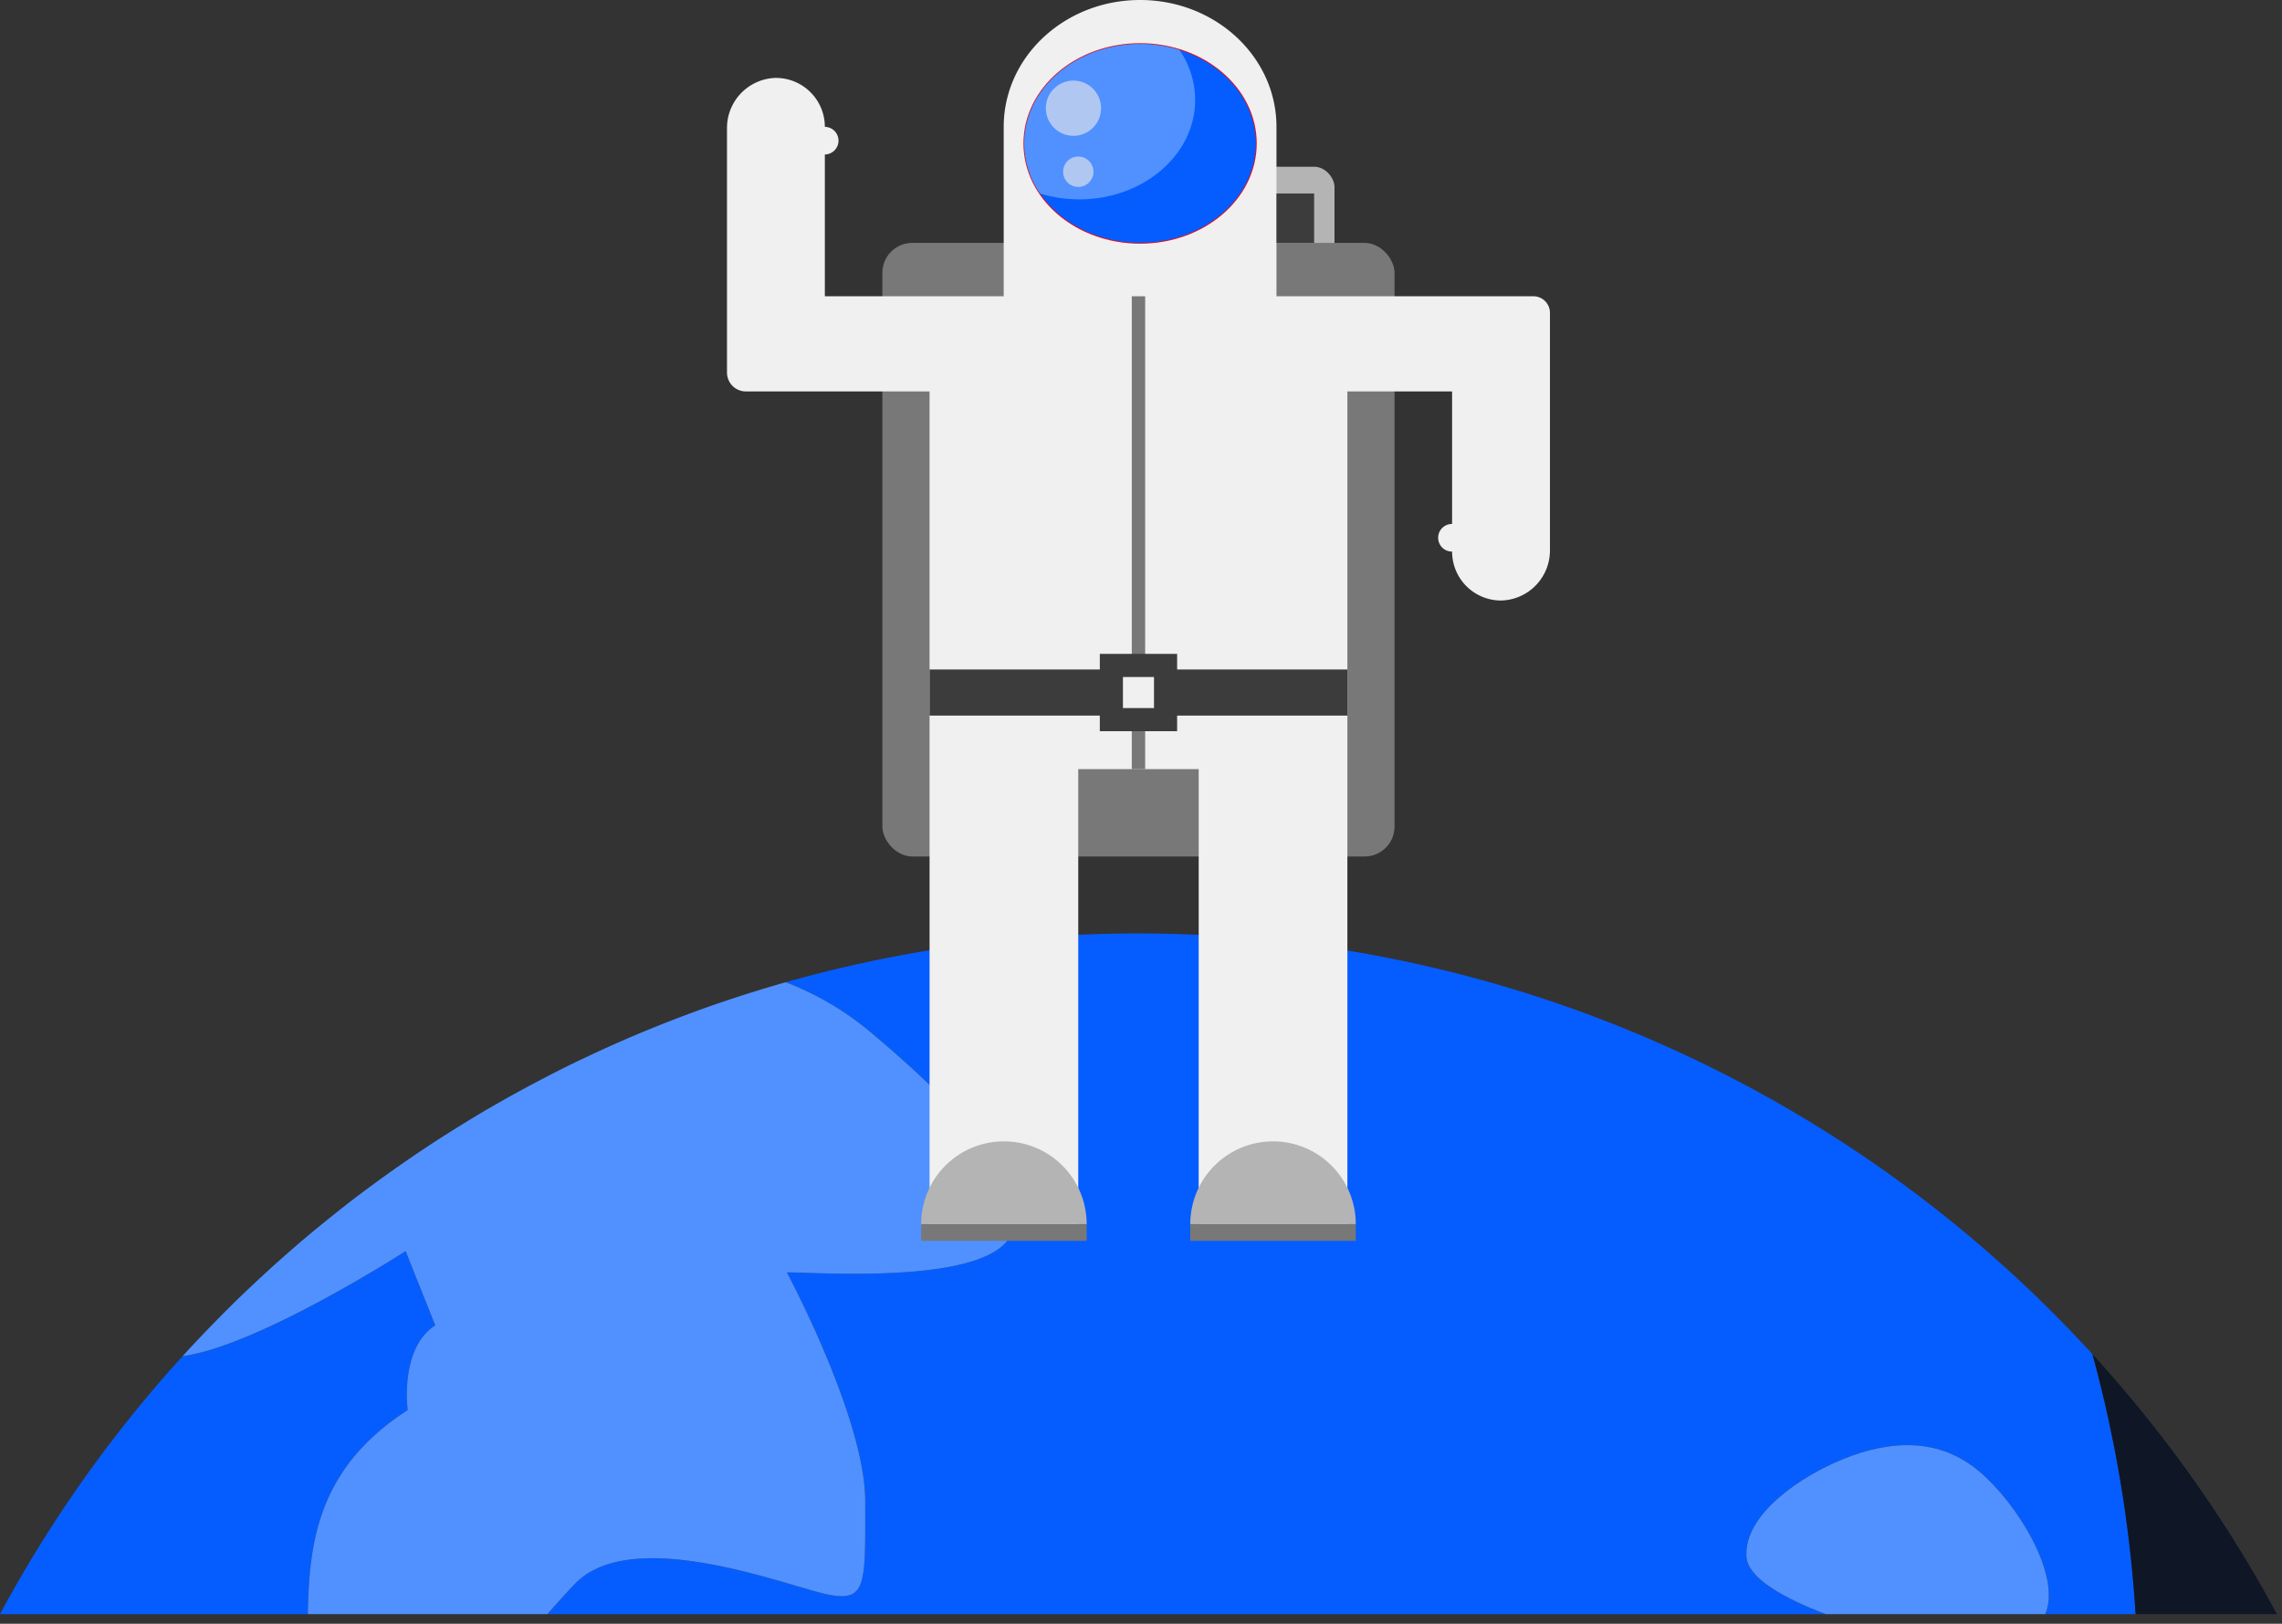 <svg id="Layer_1" data-name="Layer 1" xmlns="http://www.w3.org/2000/svg" viewBox="0 0 359.121 255.509"><rect x="0" y="0" width="359.121" height="255.509" fill="#333333" stroke="none"/><defs><style>.cls-1{fill:#5091ff;}.cls-2{fill:#055dff;}.cls-3{fill:#0f1626;}.cls-4{fill:#b0c7f2;}.cls-5{fill:#b4b4b4;}.cls-6{fill:#787878;}.cls-7{fill:#f0f0f0;}.cls-8{fill:none;stroke:red;stroke-miterlimit:10;stroke-width:0.25px;}.cls-9{fill:#3c3c3c;}</style></defs><title>item_spaceman_planet_blue</title><path class="cls-1" d="M193.5,180.219c9.534-3.814,13.333-3,19.333.333s28.667,23.333,32.333,27.667,9.333,17.667.333,19.333-38.667,1.667-47-3.333-22.819-17.546-18-28.667C184.833,185.553,188.5,182.219,193.5,180.219Z" transform="translate(-0.338)"/><path class="cls-2" d="M113.947,157.689c.425-.145.854-.283,1.28-.425C114.8,157.406,114.372,157.544,113.947,157.689Z" transform="translate(-0.338)"/><path class="cls-2" d="M118.203,156.297q.761-.24,1.524-.476Q118.964,156.056,118.203,156.297Z" transform="translate(-0.338)"/><path class="cls-2" d="M332.77,216.611c.774.887,1.535,1.785,2.293,2.685C334.304,218.396,333.543,217.498,332.77,216.611Z" transform="translate(-0.338)"/><path class="cls-2" d="M104.328,161.241c.486-.194.974-.383,1.462-.573C105.302,160.857,104.814,161.047,104.328,161.241Z" transform="translate(-0.338)"/><path class="cls-2" d="M95.001,165.231c.473-.216.946-.433,1.42-.645C95.947,164.798,95.474,165.014,95.001,165.231Z" transform="translate(-0.338)"/><path class="cls-2" d="M99.861,163.08q.502-.214,1.006-.425Q100.363,162.867,99.861,163.08Z" transform="translate(-0.338)"/><path class="cls-2" d="M108.652,159.58c.444-.165.886-.333,1.331-.495C109.538,159.246,109.096,159.415,108.652,159.58Z" transform="translate(-0.338)"/><path class="cls-2" d="M335.832,220.207c.712.855,1.412,1.719,2.109,2.586C337.244,221.926,336.544,221.061,335.832,220.207Z" transform="translate(-0.338)"/><path class="cls-2" d="M329.627,213.09c.872.954,1.729,1.92,2.582,2.89C331.356,215.01,330.499,214.044,329.627,213.09Z" transform="translate(-0.338)"/><path class="cls-2" d="M352.415,243.212q.789,1.272,1.562,2.554Q353.206,244.482,352.415,243.212Z" transform="translate(-0.338)"/><path class="cls-2" d="M354.862,247.263c.506.859,1.009,1.72,1.502,2.587C355.871,248.983,355.368,248.123,354.862,247.263Z" transform="translate(-0.338)"/><path class="cls-2" d="M338.813,223.874q.999,1.258,1.975,2.536Q339.809,225.135,338.813,223.874Z" transform="translate(-0.338)"/><path class="cls-2" d="M90.971,167.123c.421-.204.845-.402,1.268-.603C91.817,166.721,91.392,166.919,90.971,167.123Z" transform="translate(-0.338)"/><path class="cls-2" d="M349.873,239.216q.823,1.261,1.629,2.533Q350.697,240.475,349.873,239.216Z" transform="translate(-0.338)"/><path class="cls-2" d="M341.709,227.611q.946,1.249,1.87,2.515Q342.652,228.862,341.709,227.611Z" transform="translate(-0.338)"/><path class="cls-2" d="M344.517,231.413q.901,1.249,1.782,2.514Q345.417,232.663,344.517,231.413Z" transform="translate(-0.338)"/><path class="cls-2" d="M347.24,235.282q.861,1.253,1.702,2.52Q348.1,236.535,347.24,235.282Z" transform="translate(-0.338)"/><path class="cls-2" d="M61.187,184.842q.625-.448,1.254-.891Q61.812,184.394,61.187,184.842Z" transform="translate(-0.338)"/><path class="cls-2" d="M64.5,221.886s-1.333-9.667,4.333-13.333l-4.667-11.667s-23.153,14.923-35.091,16.523A203.872,203.872,0,0,0,.338,254h48.44C48.992,243.17,50.104,231.141,64.5,221.886Z" transform="translate(-0.338)"/><path class="cls-2" d="M45.83,197.005c.253-.221.503-.446.757-.665C46.333,196.559,46.083,196.784,45.83,197.005Z" transform="translate(-0.338)"/><path class="cls-2" d="M86.082,169.579c.386-.2.77-.404,1.158-.602C86.853,169.175,86.469,169.379,86.082,169.579Z" transform="translate(-0.338)"/><path class="cls-2" d="M53.234,190.842c.38-.302.759-.605,1.141-.903C53.993,190.238,53.614,190.541,53.234,190.842Z" transform="translate(-0.338)"/><path class="cls-2" d="M137.5,162.553c12.667,10.667,25.667,23.667,22,31.667s-30.333,6-35.333,6c0,0,12.333,23,12.333,36s.333,16-6,14.667-30.667-11-39.667-1.667c-1.484,1.539-2.929,3.152-4.349,4.781H287.646c-6.262-2.391-12.302-5.564-12.479-9.114-.333-6.667,8.667-12.667,15.333-15.333,7.479-2.992,15-3.333,21.333,2,5.913,4.979,12.984,16.348,10.372,22.447h14.219a203.119,203.119,0,0,0-6.799-40.912,203.599,203.599,0,0,0-206.526-58.27c.296-.085.591-.176.888-.26A46.981,46.981,0,0,1,137.5,162.553Z" transform="translate(-0.338)"/><path class="cls-2" d="M57.668,187.415c.283-.212.57-.419.855-.63C58.239,186.995,57.951,187.202,57.668,187.415Z" transform="translate(-0.338)"/><path class="cls-2" d="M42.208,200.244q.558-.511,1.12-1.019Q42.766,199.732,42.208,200.244Z" transform="translate(-0.338)"/><path class="cls-2" d="M39.012,203.228c.282-.269.568-.534.851-.801C39.58,202.694,39.294,202.959,39.012,203.228Z" transform="translate(-0.338)"/><path class="cls-2" d="M49.757,193.659c.374-.31.751-.617,1.128-.924C50.508,193.042,50.131,193.349,49.757,193.659Z" transform="translate(-0.338)"/><path class="cls-2" d="M73.283,176.811c.428-.263.855-.526,1.285-.785C74.138,176.285,73.711,176.548,73.283,176.811Z" transform="translate(-0.338)"/><path class="cls-2" d="M69.51,179.18c.401-.258.805-.512,1.208-.768C70.315,178.668,69.911,178.921,69.51,179.18Z" transform="translate(-0.338)"/><path class="cls-2" d="M65.072,182.127c.324-.221.645-.445.97-.664C65.717,181.681,65.396,181.906,65.072,182.127Z" transform="translate(-0.338)"/><path class="cls-2" d="M81.962,171.772q.681-.373,1.365-.74Q82.643,171.4,81.962,171.772Z" transform="translate(-0.338)"/><path class="cls-2" d="M78.156,173.904c.258-.149.519-.292.778-.439C78.675,173.613,78.413,173.756,78.156,173.904Z" transform="translate(-0.338)"/><path class="cls-2" d="M357.211,251.365c.488.875.975,1.751,1.451,2.635C358.186,253.116,357.699,252.24,357.211,251.365Z" transform="translate(-0.338)"/><path class="cls-2" d="M31.918,210.357c.337-.356.678-.709,1.017-1.062C32.595,209.648,32.255,210.001,31.918,210.357Z" transform="translate(-0.338)"/><path class="cls-2" d="M35.068,207.11c.324-.327.647-.656.973-.982C35.715,206.454,35.393,206.783,35.068,207.11Z" transform="translate(-0.338)"/><path class="cls-3" d="M353.977,245.766c.298.497.591.998.885,1.498C354.568,246.763,354.275,246.263,353.977,245.766Z" transform="translate(-0.338)"/><path class="cls-3" d="M348.942,237.802q.468.704.93,1.413Q349.41,238.507,348.942,237.802Z" transform="translate(-0.338)"/><path class="cls-3" d="M351.502,241.749q.461.729.913,1.463Q351.96,242.479,351.502,241.749Z" transform="translate(-0.338)"/><path class="cls-3" d="M343.579,230.126q.471.642.938,1.286Q344.052,230.767,343.579,230.126Z" transform="translate(-0.338)"/><path class="cls-3" d="M346.3,233.926q.472.676.94,1.356Q346.773,234.602,346.3,233.926Z" transform="translate(-0.338)"/><path class="cls-3" d="M332.21,215.98c.186.211.375.419.56.631C332.585,216.399,332.395,216.191,332.21,215.98Z" transform="translate(-0.338)"/><polygon class="cls-3" points="329.287 213.088 329.287 213.088 329.289 213.09 329.287 213.088"/><path class="cls-3" d="M335.063,219.297c.256.304.515.605.769.91C335.578,219.901,335.319,219.601,335.063,219.297Z" transform="translate(-0.338)"/><path class="cls-3" d="M340.788,226.41c.307.4.616.799.921,1.201C341.405,227.209,341.096,226.81,340.788,226.41Z" transform="translate(-0.338)"/><path class="cls-3" d="M337.942,222.792c.29.361.583.719.871,1.082C338.525,223.512,338.232,223.153,337.942,222.792Z" transform="translate(-0.338)"/><path class="cls-3" d="M356.365,249.851c.286.502.565,1.009.846,1.514C356.929,250.86,356.65,250.353,356.365,249.851Z" transform="translate(-0.338)"/><polygon class="cls-3" points="358.324 254 358.324 253.999 358.324 254 358.324 254"/><path class="cls-3" d="M358.662,254l0-.001c-.475-.883-.963-1.759-1.451-2.635-.282-.505-.561-1.012-.846-1.514-.493-.867-.997-1.728-1.502-2.587-.294-.5-.587-1-.885-1.498q-.771-1.284-1.562-2.554-.455-.733-.913-1.463-.805-1.274-1.629-2.533-.463-.709-.93-1.413-.842-1.267-1.702-2.52-.467-.68-.94-1.356-.882-1.263-1.782-2.514-.466-.646-.938-1.286-.927-1.264-1.87-2.515c-.305-.402-.613-.801-.921-1.201q-.98-1.274-1.975-2.536c-.288-.363-.581-.721-.871-1.082-.698-.866-1.398-1.731-2.109-2.586-.254-.305-.513-.606-.769-.91-.758-.9-1.519-1.799-2.293-2.685-.185-.212-.374-.42-.56-.631-.853-.97-1.711-1.937-2.582-2.89l-.002-.002A203.119,203.119,0,0,1,336.424,254Z" transform="translate(-0.338)"/><path class="cls-1" d="M311.833,231.553c-6.333-5.333-13.854-4.992-21.333-2-6.667,2.667-15.667,8.667-15.333,15.333.178,3.551,6.217,6.723,12.479,9.114h34.559C324.817,247.901,317.746,236.532,311.833,231.553Z" transform="translate(-0.338)"/><path class="cls-1" d="M54.376,189.939q1.634-1.277,3.292-2.524Q56.008,188.659,54.376,189.939Z" transform="translate(-0.338)"/><path class="cls-1" d="M74.568,176.025q1.783-1.076,3.588-2.121Q76.349,174.945,74.568,176.025Z" transform="translate(-0.338)"/><path class="cls-1" d="M105.79,160.668q1.426-.555,2.862-1.088Q107.216,160.113,105.79,160.668Z" transform="translate(-0.338)"/><path class="cls-1" d="M46.587,196.34q1.57-1.357,3.17-2.68Q48.159,194.985,46.587,196.34Z" transform="translate(-0.338)"/><path class="cls-1" d="M43.328,199.225q1.242-1.12,2.502-2.22Q44.57,198.105,43.328,199.225Z" transform="translate(-0.338)"/><path class="cls-1" d="M50.885,192.735q1.168-.955,2.35-1.892Q52.052,191.78,50.885,192.735Z" transform="translate(-0.338)"/><path class="cls-1" d="M78.934,173.465q1.506-.859,3.028-1.693Q80.44,172.606,78.934,173.465Z" transform="translate(-0.338)"/><path class="cls-1" d="M119.727,155.821q1.68-.516,3.372-1.003Q121.407,155.306,119.727,155.821Z" transform="translate(-0.338)"/><path class="cls-1" d="M70.718,178.412q1.276-.81,2.565-1.601Q71.994,177.602,70.718,178.412Z" transform="translate(-0.338)"/><path class="cls-1" d="M115.227,157.264q1.484-.494,2.977-.966Q116.71,156.769,115.227,157.264Z" transform="translate(-0.338)"/><path class="cls-1" d="M66.042,181.462q1.721-1.159,3.468-2.283Q67.764,180.305,66.042,181.462Z" transform="translate(-0.338)"/><path class="cls-1" d="M62.44,183.951q1.308-.923,2.632-1.824Q63.749,183.029,62.44,183.951Z" transform="translate(-0.338)"/><path class="cls-1" d="M58.523,186.785q1.324-.982,2.664-1.943Q59.846,185.803,58.523,186.785Z" transform="translate(-0.338)"/><path class="cls-1" d="M92.239,166.52q1.375-.654,2.762-1.289Q93.614,165.865,92.239,166.52Z" transform="translate(-0.338)"/><path class="cls-1" d="M83.327,171.032q1.371-.738,2.755-1.454Q84.699,170.296,83.327,171.032Z" transform="translate(-0.338)"/><path class="cls-1" d="M87.24,168.977q1.855-.946,3.731-1.854Q89.095,168.032,87.24,168.977Z" transform="translate(-0.338)"/><path class="cls-1" d="M32.935,209.295q1.058-1.101,2.133-2.185Q33.994,208.195,32.935,209.295Z" transform="translate(-0.338)"/><path class="cls-1" d="M109.984,159.084q1.972-.718,3.963-1.396Q111.956,158.366,109.984,159.084Z" transform="translate(-0.338)"/><path class="cls-1" d="M29.076,213.409h0q1.404-1.542,2.841-3.052Q30.483,211.87,29.076,213.409Z" transform="translate(-0.338)"/><path class="cls-1" d="M36.041,206.129q1.471-1.465,2.97-2.9Q37.511,204.663,36.041,206.129Z" transform="translate(-0.338)"/><path class="cls-1" d="M96.421,164.585q1.712-.767,3.439-1.505Q98.133,163.817,96.421,164.585Z" transform="translate(-0.338)"/><path class="cls-1" d="M100.867,162.655q1.722-.723,3.461-1.414Q102.59,161.933,100.867,162.655Z" transform="translate(-0.338)"/><path class="cls-1" d="M39.863,202.427q1.164-1.1,2.345-2.183Q41.027,201.326,39.863,202.427Z" transform="translate(-0.338)"/><path class="cls-1" d="M68.833,208.553C63.167,212.219,64.5,221.886,64.5,221.886,50.104,231.141,48.992,243.17,48.778,254H86.484c1.42-1.629,2.865-3.242,4.349-4.781,9-9.333,33.333.333,39.667,1.667s6-1.667,6-14.667-12.333-36-12.333-36c5,0,31.667,2,35.333-6s-9.333-21-22-31.667a46.981,46.981,0,0,0-13.513-7.994c-.297.084-.591.175-.888.26q-1.692.487-3.372,1.003-.763.234-1.524.476-1.493.472-2.977.966c-.427.142-.855.28-1.28.425q-1.991.677-3.963,1.396c-.445.162-.888.33-1.331.495q-1.436.534-2.862,1.088c-.488.19-.976.38-1.462.573q-1.738.692-3.461,1.414-.504.211-1.006.425-1.728.737-3.439,1.505c-.475.213-.948.429-1.42.645q-1.387.634-2.762,1.289c-.423.201-.847.399-1.268.603q-1.876.909-3.731,1.854c-.388.198-.772.401-1.158.602q-1.384.717-2.755,1.454-.684.368-1.365.74-1.522.834-3.028,1.693c-.259.147-.52.291-.778.439q-1.807,1.041-3.588,2.121c-.43.26-.857.523-1.285.785q-1.289.791-2.565,1.601c-.403.256-.807.509-1.208.768q-1.746,1.125-3.468,2.283c-.325.219-.646.444-.97.664q-1.323.902-2.632,1.824-.628.443-1.254.891-1.34.96-2.664,1.943c-.284.211-.572.418-.855.63q-1.66,1.244-3.292,2.524c-.382.299-.761.602-1.141.903q-1.182.938-2.35,1.892c-.376.308-.754.614-1.128.924q-1.598,1.325-3.17,2.68c-.254.22-.504.444-.757.665q-1.26,1.1-2.502,2.22-.562.507-1.12,1.019-1.181,1.082-2.345,2.183c-.283.268-.57.532-.851.801q-1.501,1.435-2.97,2.9c-.327.325-.649.654-.973.982q-1.075,1.085-2.133,2.185c-.34.353-.68.706-1.017,1.062q-1.434,1.513-2.841,3.052c11.938-1.6,35.091-16.523,35.091-16.523Z" transform="translate(-0.338)"/><path class="cls-4" d="M359.459,255.509c-.265-.503-.527-1.009-.796-1.509h0C358.932,254.501,359.193,255.006,359.459,255.509Z" transform="translate(-0.338)"/><rect class="cls-5" x="196.561" y="26.237" width="13.452" height="17.648" rx="3.191" ry="3.191"/><rect class="cls-6" x="138.863" y="38.219" width="80.598" height="96.557" rx="4.706" ry="4.706"/><path class="cls-7" d="M241.3,46.62H201.241a.023.023,0,0,1-.023-.023V19.961C201.219,8.937,191.609,0,179.755,0s-21.463,8.937-21.463,19.961v26.636a.023.023,0,0,1-.023.023H130.168a.023.023,0,0,1-.023-.023V24.33a.021.021,0,0,1,.022-.021,2.174,2.174,0,0,0-.001-4.347.021.021,0,0,1-.021-.021,7.7,7.7,0,0,0-7.822-7.678,7.881,7.881,0,0,0-7.577,7.975V58.619a2.976,2.976,0,0,0,2.976,2.976h28.88a.023.023,0,0,1,.023.023V192.604a.023.023,0,0,0,.023.023h23.353a.023.023,0,0,0,.023-.023V121.05a.023.023,0,0,1,.023-.023h18.907a.023.023,0,0,1,.023.023v71.554a.023.023,0,0,0,.023.023h23.353a.023.023,0,0,0,.023-.023V61.618a.023.023,0,0,1,.023-.023h16.434a.023.023,0,0,1,.023.023v20.81a.021.021,0,0,1-.022.021,2.173,2.173,0,0,0,.001,4.347.021.021,0,0,1,.021.021,7.7,7.7,0,0,0,7.822,7.678,7.881,7.881,0,0,0,7.577-7.976V49.228a2.608,2.608,0,0,0-2.608-2.608Z" transform="translate(-0.338)"/><ellipse class="cls-8" cx="179.418" cy="22.57" rx="18.229" ry="15.649"/><ellipse class="cls-2" cx="179.418" cy="22.57" rx="18.229" ry="15.649"/><path class="cls-1" d="M188.421,15.723a13.932,13.932,0,0,0-2.48-7.877,20.902,20.902,0,0,0-6.186-.926c-10.067,0-18.229,7.006-18.229,15.649a13.932,13.932,0,0,0,2.48,7.877,20.901,20.901,0,0,0,6.186.926C180.259,31.372,188.421,24.366,188.421,15.723Z" transform="translate(-0.338)"/><circle class="cls-4" cx="168.93" cy="17.027" r="4.347"/><circle class="cls-4" cx="169.691" cy="27.025" r="2.391"/><rect class="cls-9" x="200.881" y="30.448" width="5.923" height="7.77"/><rect class="cls-6" x="144.964" y="192.627" width="26.046" height="2.626"/><path class="cls-5" d="M158.324,179.604a13.023,13.023,0,0,0-13.023,13.023h26.046A13.023,13.023,0,0,0,158.324,179.604Z" transform="translate(-0.338)"/><rect class="cls-6" x="187.315" y="192.627" width="26.046" height="2.626"/><path class="cls-5" d="M200.676,179.604a13.023,13.023,0,0,0-13.023,13.023h26.046A13.023,13.023,0,0,0,200.676,179.604Z" transform="translate(-0.338)"/><rect class="cls-6" x="178.109" y="46.62" width="2.106" height="74.407"/><polygon class="cls-9" points="185.246 105.35 185.246 102.894 173.079 102.894 173.079 105.35 146.287 105.35 146.287 112.604 173.079 112.604 173.079 115.06 185.246 115.06 185.246 112.604 212.037 112.604 212.037 105.35 185.246 105.35"/><rect class="cls-7" x="176.719" y="106.534" width="4.886" height="4.886"/></svg>